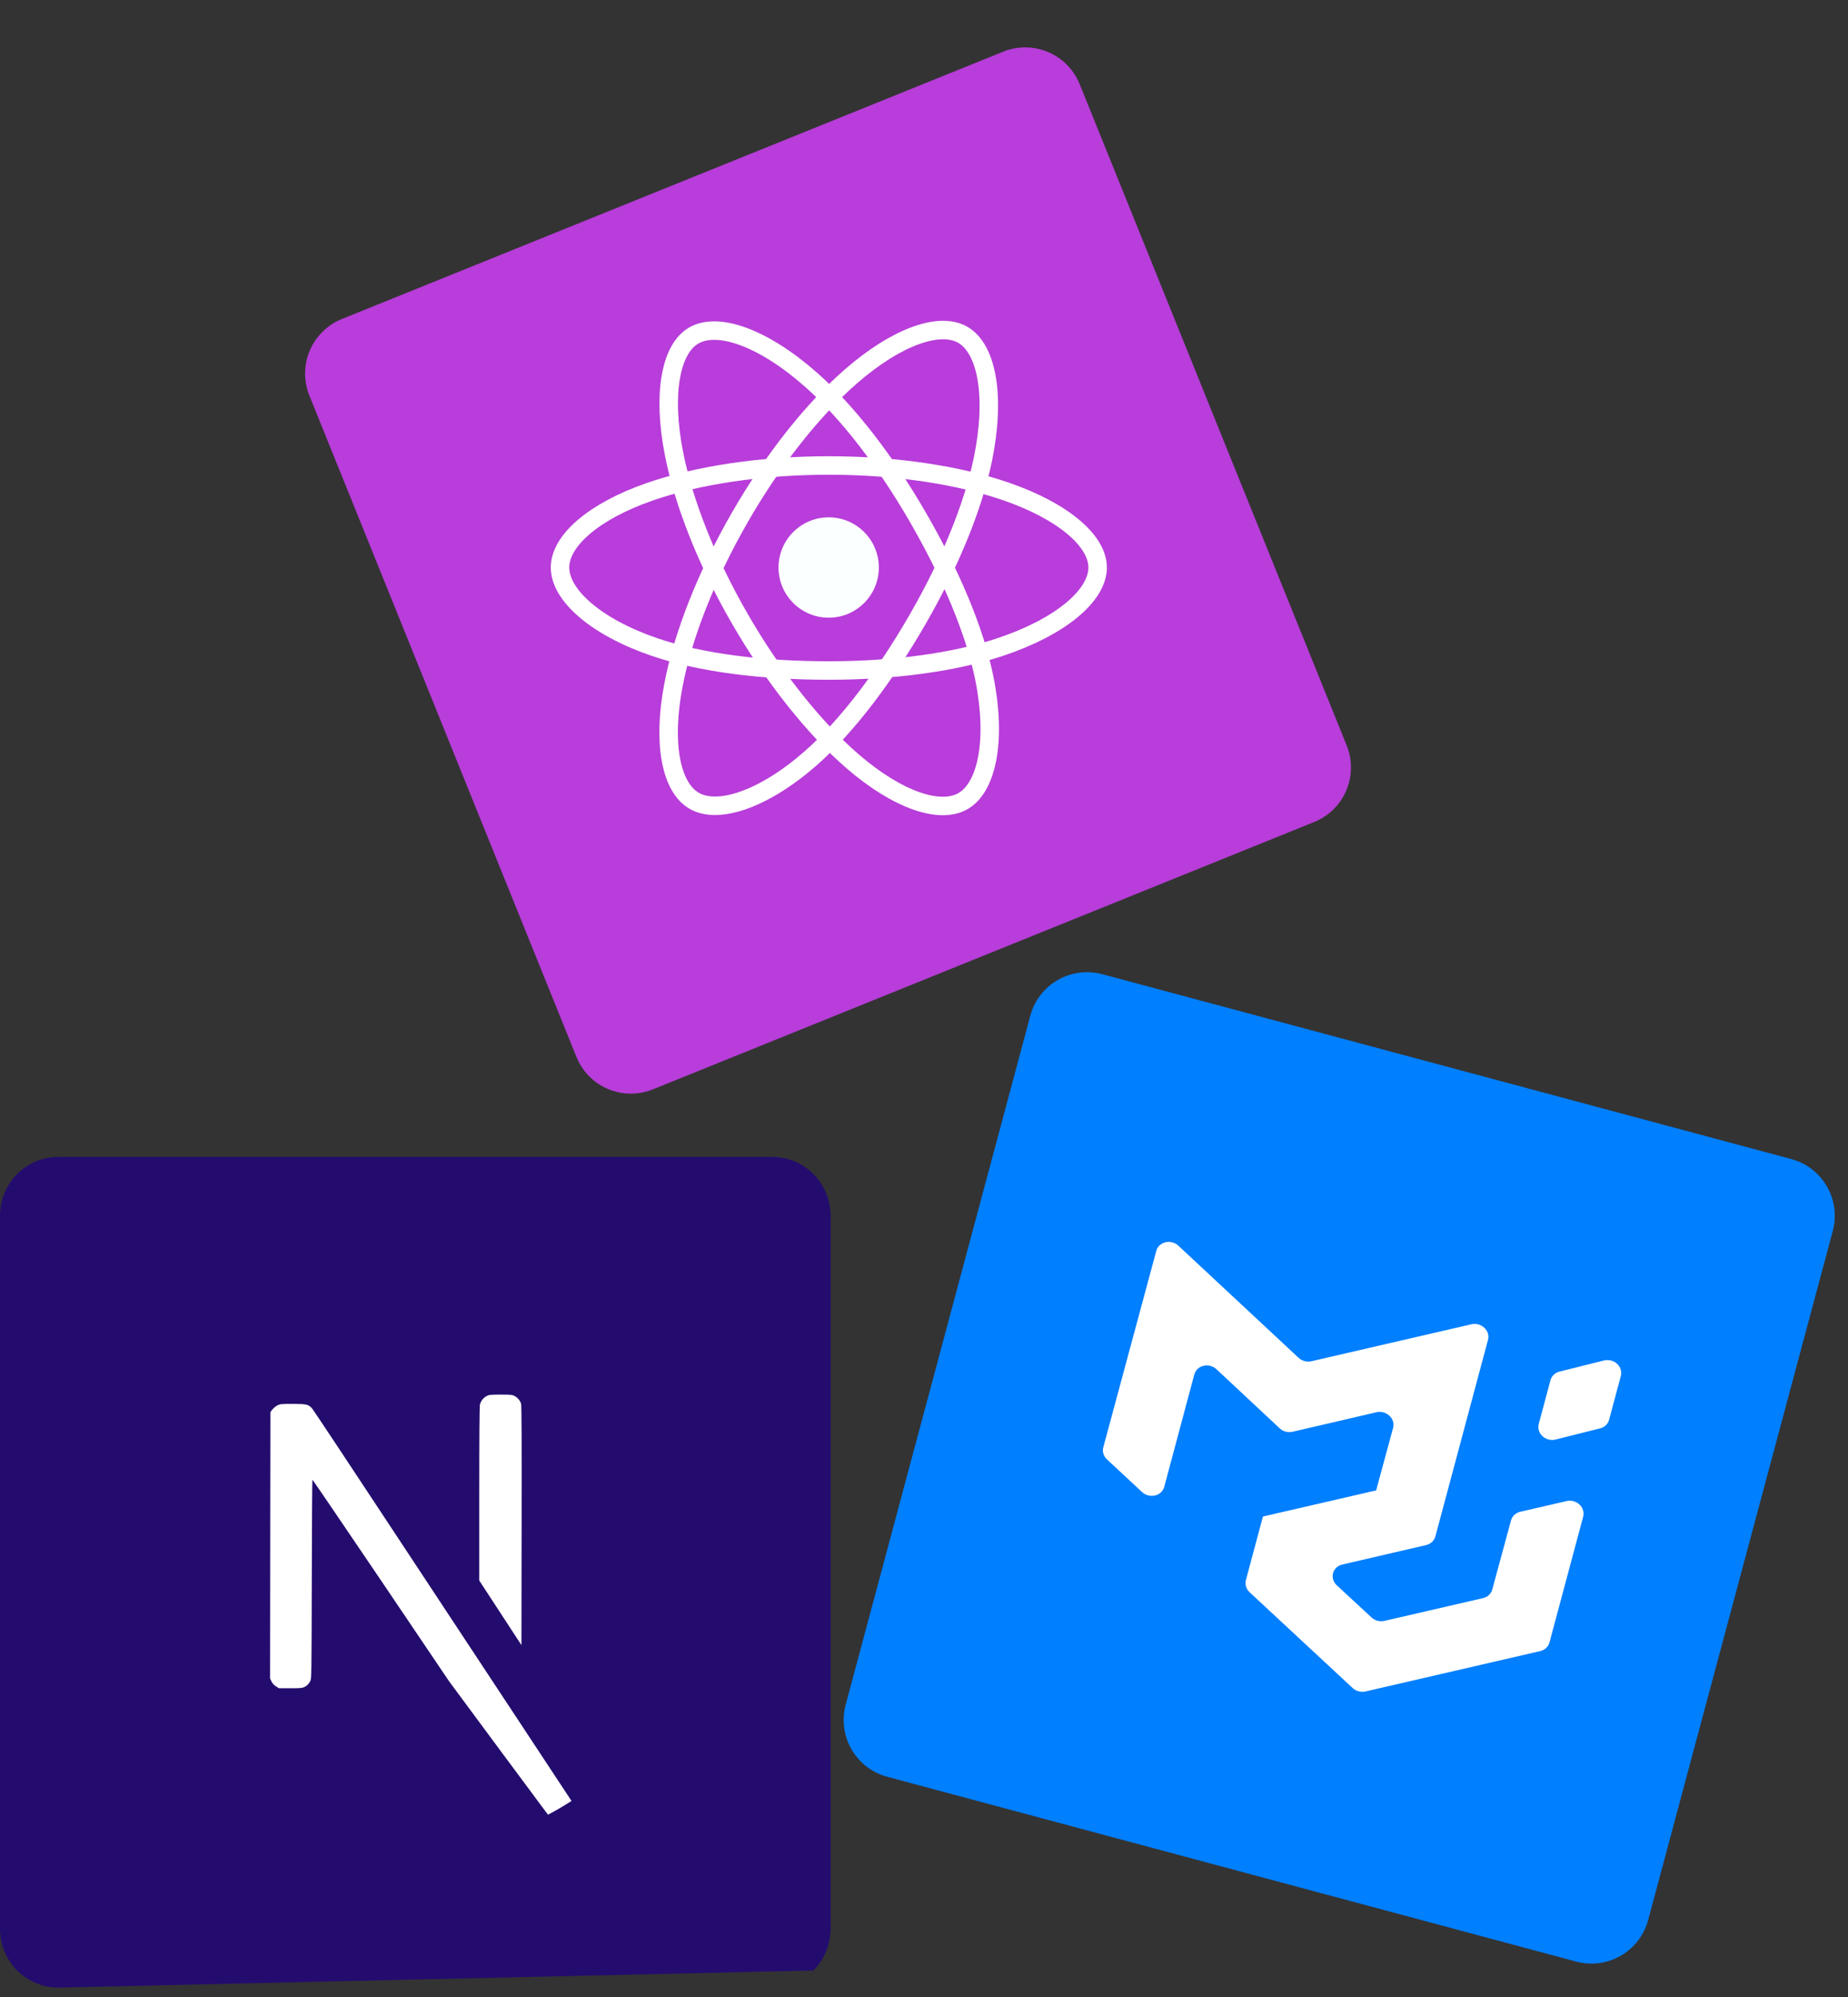 <svg width="50" height="54" viewBox="0 0 50 54" fill="none" xmlns="http://www.w3.org/2000/svg">
<rect x="0" y="0" width="50" height="54" fill="#333333" stroke="none"/>
<path d="M1.588 53.746C1.379 53.748 1.172 53.707 0.979 53.627C0.786 53.548 0.611 53.432 0.464 53.284C0.317 53.136 0.2 52.96 0.12 52.767C0.041 52.575 -0.001 52.368 5.61633e-06 52.159V32.871C-0.001 32.45 0.167 32.045 0.464 31.746C0.611 31.598 0.786 31.482 0.979 31.402C1.172 31.323 1.379 31.282 1.588 31.284H20.885C21.093 31.283 21.3 31.323 21.493 31.402C21.686 31.482 21.861 31.598 22.008 31.746C22.305 32.045 22.473 32.45 22.472 32.871V52.159C22.473 52.368 22.431 52.575 22.352 52.767C22.272 52.96 22.155 53.136 22.008 53.284L1.588 53.746ZM7.281 37.228V47.793H11.396C12.385 47.85 13.362 47.569 14.17 46.996C14.5 46.712 14.761 46.355 14.929 45.954C15.098 45.552 15.169 45.117 15.14 44.682C15.157 44.142 14.996 43.61 14.679 43.172C14.36 42.758 13.906 42.467 13.396 42.351C13.848 42.185 14.236 41.882 14.508 41.485C14.776 41.081 14.914 40.606 14.905 40.122C14.93 39.708 14.852 39.295 14.679 38.918C14.506 38.542 14.244 38.213 13.914 37.962C13.043 37.416 12.023 37.159 10.998 37.227L7.281 37.228ZM11.329 46.042H9.465V43.196H11.456C11.679 43.194 11.9 43.227 12.113 43.292C12.29 43.348 12.451 43.443 12.586 43.571C12.715 43.7 12.81 43.86 12.866 44.035C12.933 44.24 12.965 44.453 12.962 44.669C12.966 44.867 12.932 45.064 12.857 45.247C12.784 45.416 12.67 45.566 12.528 45.684C12.377 45.809 12.202 45.904 12.013 45.96C11.79 46.02 11.56 46.048 11.329 46.042ZM11.07 41.654H9.465V38.991H10.986C11.245 38.987 11.504 39.013 11.757 39.069C11.951 39.109 12.138 39.19 12.299 39.305C12.438 39.413 12.544 39.556 12.607 39.721C12.678 39.919 12.713 40.128 12.709 40.339C12.712 40.531 12.677 40.723 12.607 40.902C12.54 41.061 12.435 41.201 12.299 41.309C12.145 41.425 11.969 41.51 11.781 41.559C11.55 41.619 11.31 41.652 11.07 41.654Z" fill="#240C6E"/>
<ellipse cx="10.757" cy="41.374" rx="8.707" ry="8.707" fill="white"/>
<path d="M10.155 32.188C10.116 32.192 9.99 32.204 9.877 32.213C7.266 32.449 4.82 33.857 3.272 36.022C2.409 37.225 1.857 38.591 1.649 40.037C1.575 40.542 1.566 40.691 1.566 41.376C1.566 42.06 1.575 42.209 1.649 42.714C2.149 46.165 4.605 49.065 7.936 50.139C8.533 50.331 9.161 50.462 9.877 50.541C10.155 50.572 11.359 50.572 11.637 50.541C12.872 50.405 13.918 50.099 14.949 49.573C15.107 49.492 15.137 49.471 15.116 49.453C15.102 49.442 14.428 48.538 13.619 47.446L12.149 45.461L10.308 42.735C9.294 41.237 8.461 40.012 8.453 40.012C8.446 40.01 8.439 41.221 8.436 42.7C8.43 45.288 8.428 45.392 8.396 45.454C8.349 45.542 8.313 45.578 8.238 45.617C8.18 45.646 8.13 45.651 7.859 45.651H7.548L7.465 45.599C7.411 45.565 7.372 45.52 7.345 45.468L7.307 45.387L7.311 41.785L7.316 38.181L7.372 38.111C7.401 38.074 7.462 38.025 7.505 38.002C7.578 37.966 7.607 37.962 7.918 37.962C8.285 37.962 8.346 37.976 8.441 38.081C8.468 38.109 9.465 39.611 10.658 41.42C11.851 43.23 13.483 45.7 14.284 46.912L15.739 49.117L15.813 49.068C16.465 48.644 17.155 48.041 17.702 47.412C18.864 46.077 19.613 44.449 19.865 42.714C19.939 42.209 19.948 42.06 19.948 41.376C19.948 40.691 19.939 40.542 19.865 40.037C19.365 36.586 16.909 33.686 13.578 32.612C12.99 32.422 12.365 32.291 11.664 32.211C11.492 32.193 10.304 32.174 10.155 32.188ZM13.918 37.746C14.004 37.79 14.074 37.872 14.099 37.959C14.113 38.005 14.117 39.004 14.113 41.255L14.108 44.485L13.538 43.612L12.967 42.739V40.391C12.967 38.873 12.974 38.02 12.985 37.978C13.014 37.878 13.077 37.799 13.163 37.752C13.236 37.714 13.264 37.711 13.546 37.711C13.812 37.711 13.858 37.714 13.918 37.746Z" fill="#240C6E"/>
<path d="M35.558 22.227L17.664 29.457C17.273 29.615 16.836 29.611 16.448 29.446C16.06 29.282 15.754 28.97 15.596 28.579L8.37 10.695C8.213 10.305 8.216 9.867 8.381 9.479C8.546 9.092 8.858 8.785 9.248 8.627L27.142 1.398C27.335 1.319 27.543 1.28 27.751 1.281C27.96 1.283 28.166 1.326 28.359 1.407C28.551 1.489 28.725 1.607 28.871 1.756C29.018 1.905 29.133 2.081 29.212 2.275L36.437 20.159C36.594 20.55 36.59 20.987 36.425 21.375C36.261 21.763 35.949 22.069 35.558 22.227ZM19.514 10.894L19.824 22.163L21.969 21.297L21.826 19.007L25.364 17.578L26.863 19.319L29.008 18.453L21.382 10.139L19.514 10.894ZM24.161 16.169L21.715 17.157L21.442 12.993L24.153 16.166L24.161 16.169Z" fill="#B83DDA"/>
<path d="M15.355 11.579L27.202 8.126L31.087 21.453L19.241 24.907L15.355 11.579Z" fill="#B83DDA"/>
<path d="M22.421 16.703C23.171 16.703 23.778 16.095 23.778 15.346C23.778 14.597 23.171 13.989 22.421 13.989C21.672 13.989 21.064 14.597 21.064 15.346C21.064 16.095 21.672 16.703 22.421 16.703Z" fill="#FCFFFF"/>
<path d="M22.425 12.587C24.247 12.587 25.939 12.849 27.215 13.288C28.752 13.817 29.698 14.619 29.698 15.346C29.698 16.103 28.696 16.955 27.045 17.502C25.797 17.915 24.154 18.131 22.425 18.131C20.652 18.131 18.973 17.929 17.711 17.497C16.114 16.952 15.152 16.088 15.152 15.346C15.152 14.625 16.055 13.829 17.57 13.301C18.851 12.854 20.585 12.587 22.425 12.587V12.587Z" stroke="white" stroke-width="0.5" stroke-miterlimit="10"/>
<path d="M20.026 13.975C20.936 12.396 22.008 11.061 23.026 10.175C24.253 9.108 25.42 8.69 26.049 9.053C26.705 9.431 26.943 10.724 26.592 12.428C26.326 13.716 25.693 15.247 24.829 16.745C23.943 18.281 22.929 19.634 21.925 20.512C20.654 21.623 19.425 22.025 18.782 21.654C18.158 21.294 17.919 20.114 18.219 18.537C18.471 17.203 19.107 15.568 20.026 13.975V13.975Z" stroke="white" stroke-width="0.5" stroke-miterlimit="10"/>
<path d="M20.027 16.749C19.114 15.172 18.492 13.577 18.233 12.252C17.921 10.657 18.142 9.436 18.77 9.073C19.426 8.693 20.665 9.133 21.966 10.288C22.949 11.161 23.959 12.474 24.825 13.971C25.714 15.506 26.38 17.06 26.638 18.368C26.966 20.024 26.701 21.289 26.058 21.661C25.434 22.022 24.293 21.64 23.076 20.593C22.048 19.708 20.948 18.341 20.027 16.749V16.749Z" stroke="white" stroke-width="0.5" stroke-miterlimit="10"/>
<path d="M22.191 16.499C22.175 16.509 22.17 16.516 22.184 16.508C22.194 16.502 22.21 16.49 22.208 16.49C22.206 16.49 22.199 16.494 22.191 16.499ZM22.16 16.519C22.152 16.526 22.152 16.526 22.162 16.521C22.167 16.518 22.172 16.515 22.172 16.514C22.172 16.511 22.169 16.512 22.16 16.519ZM22.138 16.533C22.13 16.539 22.13 16.54 22.14 16.535C22.145 16.532 22.149 16.529 22.149 16.528C22.149 16.524 22.147 16.525 22.138 16.533ZM22.115 16.546C22.107 16.552 22.107 16.553 22.117 16.548C22.122 16.545 22.127 16.542 22.127 16.541C22.127 16.538 22.125 16.539 22.115 16.546ZM22.081 16.564C22.064 16.573 22.065 16.577 22.082 16.568C22.09 16.564 22.096 16.56 22.096 16.559C22.096 16.556 22.095 16.556 22.081 16.564Z" fill="white"/>
<path d="M42.645 53.042L24.005 48.045C23.803 47.991 23.614 47.898 23.449 47.771C23.283 47.644 23.144 47.485 23.039 47.304C22.935 47.124 22.867 46.924 22.84 46.717C22.813 46.51 22.826 46.3 22.881 46.098L27.876 27.466C27.93 27.264 28.023 27.075 28.151 26.91C28.278 26.744 28.436 26.605 28.617 26.501C28.798 26.396 28.998 26.329 29.205 26.302C29.412 26.275 29.622 26.289 29.824 26.343L48.464 31.341C48.665 31.395 48.854 31.488 49.02 31.615C49.186 31.742 49.325 31.9 49.429 32.081C49.534 32.262 49.602 32.461 49.629 32.668C49.656 32.875 49.642 33.085 49.588 33.287L44.593 51.919C44.538 52.121 44.445 52.31 44.318 52.476C44.191 52.641 44.032 52.78 43.852 52.885C43.671 52.989 43.471 53.056 43.264 53.084C43.057 53.111 42.847 53.096 42.645 53.042ZM37.703 34.46C36.922 34.234 36.091 34.233 35.309 34.457C34.541 34.695 33.861 35.156 33.357 35.782C32.78 36.504 32.366 37.343 32.145 38.24L31.977 38.866C31.555 40.151 31.609 41.546 32.131 42.794C32.396 43.335 32.78 43.809 33.254 44.181C33.727 44.554 34.279 44.814 34.867 44.943C35.901 45.272 37.02 45.211 38.012 44.77C38.467 44.541 38.871 44.222 39.2 43.833C39.528 43.443 39.774 42.991 39.923 42.504L37.822 41.94C37.731 42.214 37.6 42.471 37.432 42.705C37.294 42.901 37.111 43.062 36.898 43.173C36.685 43.285 36.448 43.343 36.208 43.344C35.91 43.349 35.613 43.31 35.327 43.228C35.002 43.149 34.7 42.998 34.441 42.786C34.211 42.587 34.041 42.329 33.948 42.039C33.846 41.686 33.81 41.318 33.842 40.952C33.879 40.455 33.966 39.964 34.101 39.485L34.308 38.715C34.433 38.251 34.607 37.803 34.826 37.376C34.988 37.053 35.21 36.763 35.479 36.521C35.708 36.323 35.985 36.189 36.283 36.132C36.605 36.078 36.936 36.098 37.249 36.19C37.537 36.261 37.813 36.376 38.067 36.529C38.272 36.653 38.445 36.822 38.573 37.024C38.696 37.232 38.77 37.465 38.79 37.706C38.814 38.007 38.796 38.31 38.735 38.606L40.837 39.17C41.053 38.141 40.86 37.067 40.298 36.178C39.677 35.303 38.752 34.691 37.703 34.46Z" fill="#007FFF"/>
<path d="M33.843 31.57L44.997 36.847L39.06 49.396L27.905 44.118L33.843 31.57Z" fill="#007FFF"/>
<path fill-rule="evenodd" clip-rule="evenodd" d="M40.125 43.214C40.186 43.2 40.241 43.171 40.285 43.13C40.329 43.089 40.36 43.038 40.375 42.981L40.883 41.111C40.899 41.054 40.93 41.003 40.974 40.962C41.018 40.922 41.073 40.893 41.134 40.879L42.386 40.59C42.447 40.576 42.511 40.577 42.572 40.593C42.634 40.61 42.69 40.641 42.735 40.684C42.781 40.726 42.814 40.779 42.831 40.836C42.849 40.894 42.85 40.954 42.835 41.01L41.923 44.414C41.908 44.47 41.876 44.522 41.832 44.563C41.788 44.604 41.733 44.633 41.672 44.647L36.945 45.738C36.884 45.752 36.821 45.75 36.76 45.734C36.699 45.718 36.643 45.687 36.597 45.645L33.81 43.056C33.764 43.013 33.731 42.961 33.713 42.903C33.696 42.845 33.694 42.785 33.709 42.728L34.169 41.012C34.17 41.01 34.173 41.009 34.174 41.011C34.176 41.012 34.179 41.012 34.179 41.01L34.18 41.008C34.18 41.007 34.181 41.005 34.183 41.005L37.238 40.3C37.241 40.299 37.241 40.295 37.238 40.295C37.237 40.294 37.237 40.294 37.236 40.293C37.236 40.293 37.236 40.292 37.236 40.291L37.692 38.61C37.708 38.553 37.707 38.493 37.689 38.436C37.672 38.378 37.639 38.325 37.593 38.283C37.548 38.24 37.491 38.209 37.43 38.192C37.368 38.175 37.304 38.174 37.243 38.188L34.971 38.716C34.911 38.73 34.847 38.729 34.785 38.712C34.724 38.696 34.668 38.665 34.623 38.622L32.913 37.025C32.868 36.983 32.812 36.952 32.75 36.935C32.689 36.919 32.625 36.918 32.564 36.932C32.503 36.946 32.448 36.975 32.404 37.016C32.361 37.057 32.33 37.108 32.314 37.165L31.5 40.206C31.484 40.262 31.453 40.314 31.41 40.355C31.366 40.396 31.311 40.425 31.25 40.439C31.19 40.453 31.126 40.452 31.064 40.436C31.003 40.42 30.947 40.389 30.901 40.347L29.952 39.465C29.906 39.422 29.872 39.369 29.854 39.311C29.837 39.254 29.835 39.193 29.851 39.136L31.285 33.824C31.3 33.767 31.331 33.716 31.375 33.675C31.419 33.635 31.474 33.606 31.534 33.592C31.595 33.577 31.659 33.579 31.72 33.595C31.782 33.611 31.838 33.642 31.883 33.685L35.134 36.715C35.179 36.758 35.235 36.788 35.297 36.805C35.358 36.821 35.422 36.822 35.482 36.809L39.812 35.809C39.872 35.795 39.937 35.796 39.998 35.813C40.059 35.83 40.115 35.861 40.161 35.903C40.206 35.946 40.239 35.999 40.257 36.056C40.274 36.113 40.275 36.173 40.26 36.23L38.836 41.546C38.82 41.603 38.789 41.654 38.745 41.695C38.701 41.736 38.646 41.765 38.585 41.78L36.317 42.306C36.256 42.32 36.201 42.349 36.157 42.39C36.113 42.431 36.082 42.483 36.067 42.54C36.052 42.597 36.053 42.657 36.071 42.714C36.089 42.772 36.122 42.825 36.168 42.867L37.108 43.737C37.154 43.779 37.21 43.81 37.271 43.826C37.332 43.842 37.395 43.843 37.456 43.83L40.125 43.214ZM41.633 38.507C41.617 38.564 41.619 38.625 41.636 38.682C41.654 38.74 41.688 38.793 41.734 38.836C41.781 38.878 41.838 38.909 41.9 38.925C41.962 38.941 42.026 38.941 42.087 38.926L43.292 38.624C43.351 38.61 43.405 38.581 43.448 38.54C43.491 38.499 43.521 38.449 43.536 38.393L43.854 37.206C43.869 37.149 43.868 37.089 43.85 37.031C43.832 36.973 43.798 36.92 43.752 36.878C43.706 36.835 43.649 36.804 43.587 36.789C43.525 36.773 43.46 36.773 43.399 36.788L42.194 37.089C42.135 37.104 42.081 37.133 42.038 37.173C41.996 37.214 41.965 37.265 41.95 37.321L41.632 38.507L41.633 38.507Z" fill="white"/>
</svg>
